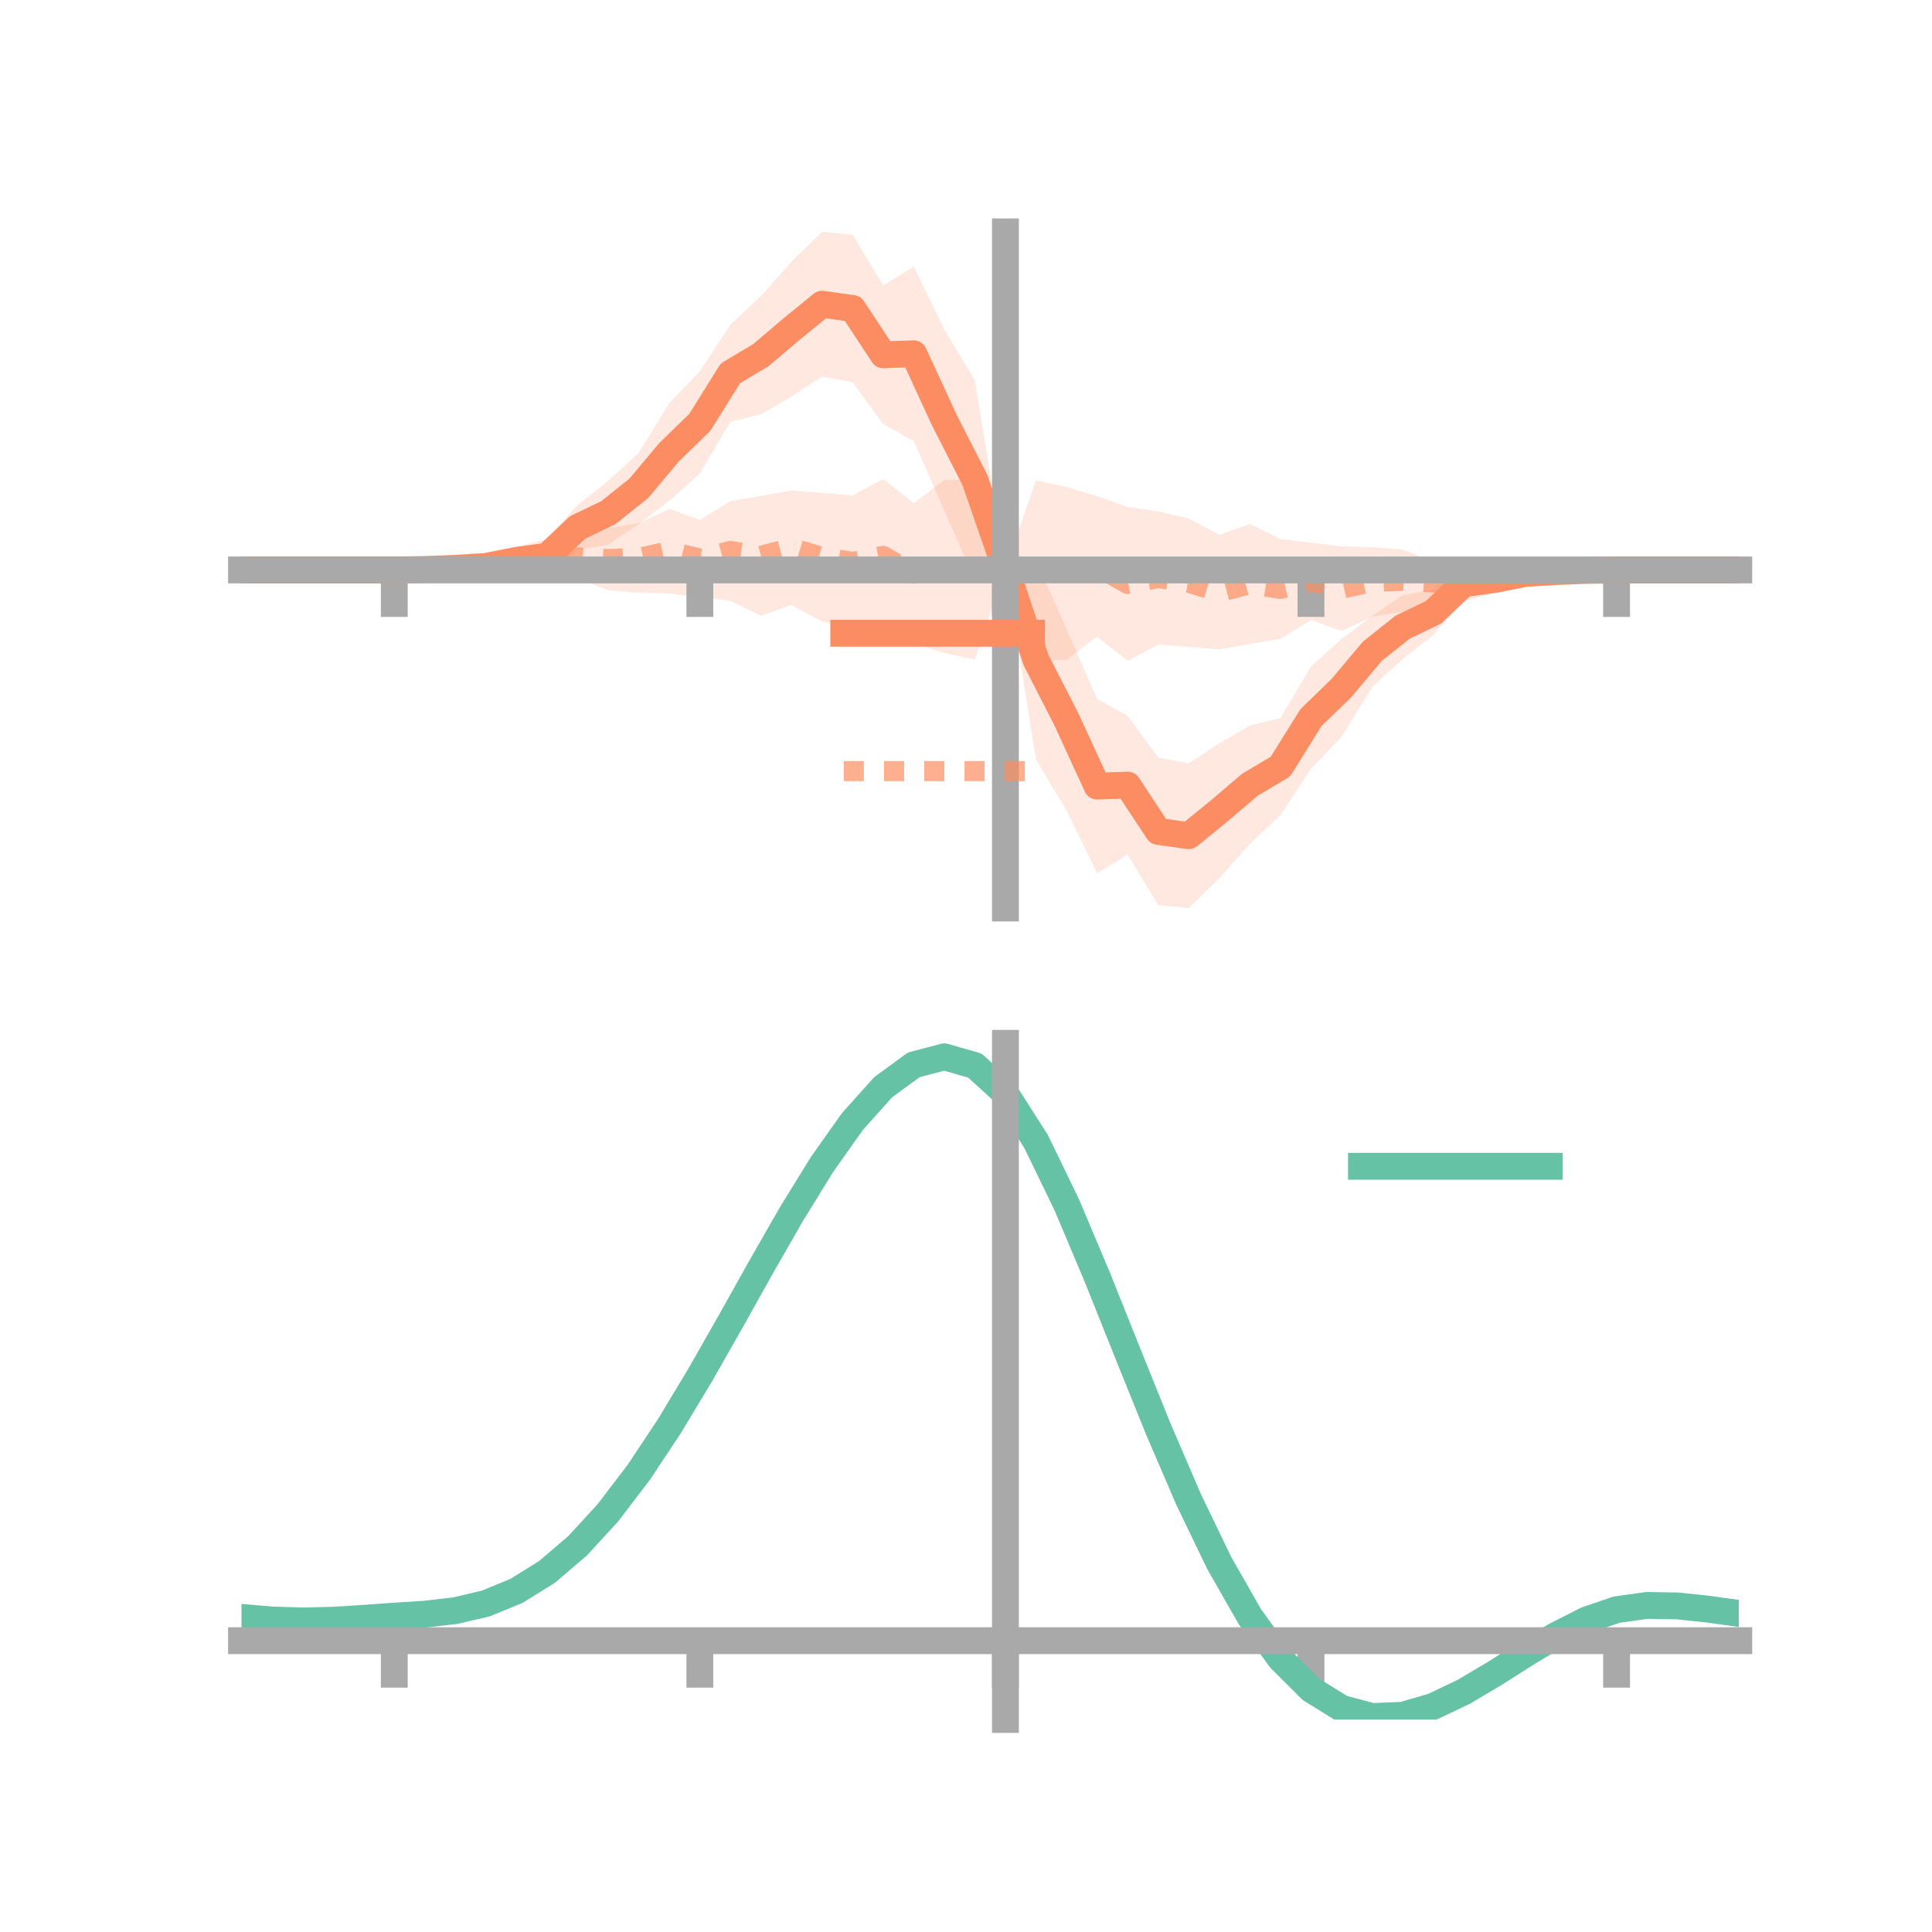 <?xml version="1.0" encoding="utf-8" standalone="no"?>
<!DOCTYPE svg PUBLIC "-//W3C//DTD SVG 1.1//EN"
  "http://www.w3.org/Graphics/SVG/1.1/DTD/svg11.dtd">
<!-- Created with matplotlib (https://matplotlib.org/) -->
<svg height="144pt" version="1.1" viewBox="0 0 144 144" width="144pt" xmlns="http://www.w3.org/2000/svg" xmlns:xlink="http://www.w3.org/1999/xlink">
 <defs>
  <style type="text/css">*{stroke-linecap:butt;stroke-linejoin:round;}</style>
 </defs>
 <g id="figure_1">
  <g id="patch_1">
   <path d="M 0 144 
L 144 144 
L 144 0 
L 0 0 
z
" style="fill:none;"/>
  </g>
  <g id="axes_1">
   <g id="patch_2">
    <path d="M 18 67.68 
L 129.6 67.68 
L 129.6 17.28 
L 18 17.28 
z
" style="fill:none;"/>
   </g>
   <g id="PolyCollection_1">
    <path clip-path="url(#p63bb5ed55d)" d="M 18 42.48 
L 18 42.48 
L 20.278 42.48 
L 22.555 42.48 
L 24.833 42.48 
L 27.11 42.48 
L 29.388 42.48 
L 31.665 42.318 
L 33.943 42.055 
L 36.22 41.553 
L 38.498 40.751 
L 40.776 40.165 
L 43.053 37.627 
L 45.331 35.844 
L 47.608 33.751 
L 49.886 30.04 
L 52.163 27.67 
L 54.441 24.209 
L 56.718 22.06 
L 58.996 19.498 
L 61.273 17.28 
L 63.551 17.49 
L 65.829 21.278 
L 68.106 19.873 
L 70.384 24.562 
L 72.661 28.34 
L 74.939 42.346 
L 77.216 41.757 
L 79.494 46.893 
L 81.771 52.093 
L 84.049 53.352 
L 86.327 56.47 
L 88.604 56.893 
L 90.882 55.399 
L 93.159 54.083 
L 95.437 53.524 
L 97.714 49.675 
L 99.992 47.627 
L 102.269 45.907 
L 104.547 44.368 
L 106.824 43.967 
L 109.102 42.209 
L 111.38 42.178 
L 113.657 42.081 
L 115.935 42.297 
L 118.212 42.387 
L 120.49 42.48 
L 122.767 42.48 
L 125.045 42.48 
L 127.322 42.48 
L 129.6 42.48 
L 129.6 42.48 
L 129.6 42.48 
L 127.322 42.48 
L 125.045 42.48 
L 122.767 42.48 
L 120.49 42.48 
L 118.212 42.642 
L 115.935 42.905 
L 113.657 43.407 
L 111.38 44.209 
L 109.102 44.795 
L 106.824 47.333 
L 104.547 49.116 
L 102.269 51.209 
L 99.992 54.92 
L 97.714 57.29 
L 95.437 60.751 
L 93.159 62.9 
L 90.882 65.462 
L 88.604 67.68 
L 86.327 67.47 
L 84.049 63.682 
L 81.771 65.087 
L 79.494 60.398 
L 77.216 56.62 
L 74.939 42.346 
L 72.661 43.203 
L 70.384 38.067 
L 68.106 32.867 
L 65.829 31.608 
L 63.551 28.49 
L 61.273 28.067 
L 58.996 29.561 
L 56.718 30.877 
L 54.441 31.436 
L 52.163 35.285 
L 49.886 37.333 
L 47.608 39.053 
L 45.331 40.592 
L 43.053 40.993 
L 40.776 42.751 
L 38.498 42.782 
L 36.22 42.879 
L 33.943 42.663 
L 31.665 42.573 
L 29.388 42.48 
L 27.11 42.48 
L 24.833 42.48 
L 22.555 42.48 
L 20.278 42.48 
L 18 42.48 
z
" style="fill:#fc8d62;fill-opacity:0.2;"/>
   </g>
   <g id="PolyCollection_2">
    <path clip-path="url(#p63bb5ed55d)" d="M 18 42.48 
L 18 42.48 
L 20.278 42.48 
L 22.555 42.48 
L 24.833 42.48 
L 27.11 42.48 
L 29.388 42.478 
L 31.665 42.349 
L 33.943 42.016 
L 36.22 41.786 
L 38.498 41.108 
L 40.776 40.512 
L 43.053 39.986 
L 45.331 39.348 
L 47.608 38.999 
L 49.886 37.925 
L 52.163 38.752 
L 54.441 37.351 
L 56.718 36.961 
L 58.996 36.553 
L 61.273 36.741 
L 63.551 36.924 
L 65.829 35.697 
L 68.106 37.512 
L 70.384 35.774 
L 72.661 35.744 
L 74.939 42.346 
L 77.216 35.804 
L 79.494 36.296 
L 81.771 36.977 
L 84.049 37.787 
L 86.327 38.119 
L 88.604 38.649 
L 90.882 39.863 
L 93.159 39.06 
L 95.437 40.175 
L 97.714 40.447 
L 99.992 40.724 
L 102.269 40.783 
L 104.547 40.964 
L 106.824 41.851 
L 109.102 41.647 
L 111.38 41.974 
L 113.657 42.015 
L 115.935 42.334 
L 118.212 42.359 
L 120.49 42.479 
L 122.767 42.48 
L 125.045 42.48 
L 127.322 42.48 
L 129.6 42.48 
L 129.6 42.48 
L 129.6 42.48 
L 127.322 42.48 
L 125.045 42.48 
L 122.767 42.48 
L 120.49 42.482 
L 118.212 42.611 
L 115.935 42.944 
L 113.657 43.174 
L 111.38 43.852 
L 109.102 44.448 
L 106.824 44.974 
L 104.547 45.612 
L 102.269 45.961 
L 99.992 47.035 
L 97.714 46.208 
L 95.437 47.609 
L 93.159 47.999 
L 90.882 48.407 
L 88.604 48.219 
L 86.327 48.036 
L 84.049 49.263 
L 81.771 47.448 
L 79.494 49.186 
L 77.216 49.216 
L 74.939 42.346 
L 72.661 49.156 
L 70.384 48.664 
L 68.106 47.983 
L 65.829 47.173 
L 63.551 46.841 
L 61.273 46.311 
L 58.996 45.097 
L 56.718 45.9 
L 54.441 44.785 
L 52.163 44.513 
L 49.886 44.236 
L 47.608 44.177 
L 45.331 43.996 
L 43.053 43.109 
L 40.776 43.313 
L 38.498 42.986 
L 36.22 42.945 
L 33.943 42.626 
L 31.665 42.601 
L 29.388 42.481 
L 27.11 42.48 
L 24.833 42.48 
L 22.555 42.48 
L 20.278 42.48 
L 18 42.48 
z
" style="fill:#fc8d62;fill-opacity:0.2;"/>
   </g>
   <g id="matplotlib.axis_1">
    <g id="xtick_1">
     <g id="line2d_1">
      <defs>
       <path d="M 0 0 
L 0 3.5 
" id="mea0cb6e8af" style="stroke:#a9a9a9;stroke-width:2;"/>
      </defs>
      <g>
       <use style="fill:#a9a9a9;stroke:#a9a9a9;stroke-width:2;" x="29.388" xlink:href="#mea0cb6e8af" y="42.48"/>
      </g>
     </g>
    </g>
    <g id="xtick_2">
     <g id="line2d_2">
      <g>
       <use style="fill:#a9a9a9;stroke:#a9a9a9;stroke-width:2;" x="52.163" xlink:href="#mea0cb6e8af" y="42.48"/>
      </g>
     </g>
    </g>
    <g id="xtick_3">
     <g id="line2d_3">
      <g>
       <use style="fill:#a9a9a9;stroke:#a9a9a9;stroke-width:2;" x="74.939" xlink:href="#mea0cb6e8af" y="42.48"/>
      </g>
     </g>
    </g>
    <g id="xtick_4">
     <g id="line2d_4">
      <g>
       <use style="fill:#a9a9a9;stroke:#a9a9a9;stroke-width:2;" x="97.714" xlink:href="#mea0cb6e8af" y="42.48"/>
      </g>
     </g>
    </g>
    <g id="xtick_5">
     <g id="line2d_5">
      <g>
       <use style="fill:#a9a9a9;stroke:#a9a9a9;stroke-width:2;" x="120.49" xlink:href="#mea0cb6e8af" y="42.48"/>
      </g>
     </g>
    </g>
   </g>
   <g id="matplotlib.axis_2"/>
   <g id="line2d_6">
    <path clip-path="url(#p63bb5ed55d)" d="M 18 42.48 
L 20.278 42.48 
L 22.555 42.48 
L 24.833 42.48 
L 27.11 42.48 
L 29.388 42.48 
L 31.665 42.445 
L 33.943 42.359 
L 36.22 42.216 
L 38.498 41.767 
L 40.776 41.458 
L 43.053 39.31 
L 45.331 38.218 
L 47.608 36.402 
L 49.886 33.686 
L 52.163 31.477 
L 54.441 27.823 
L 56.718 26.468 
L 58.996 24.529 
L 61.273 22.674 
L 63.551 22.99 
L 65.829 26.443 
L 68.106 26.37 
L 70.384 31.315 
L 72.661 35.771 
L 74.939 42.346 
L 77.216 49.189 
L 79.494 53.645 
L 81.771 58.59 
L 84.049 58.517 
L 86.327 61.97 
L 88.604 62.286 
L 90.882 60.431 
L 93.159 58.492 
L 95.437 57.137 
L 97.714 53.483 
L 99.992 51.274 
L 102.269 48.558 
L 104.547 46.742 
L 106.824 45.65 
L 109.102 43.502 
L 111.38 43.193 
L 113.657 42.744 
L 115.935 42.601 
L 118.212 42.515 
L 120.49 42.48 
L 122.767 42.48 
L 125.045 42.48 
L 127.322 42.48 
L 129.6 42.48 
" style="fill:none;stroke:#fc8d62;stroke-linecap:square;stroke-width:2;"/>
   </g>
   <g id="line2d_7">
    <path clip-path="url(#p63bb5ed55d)" d="M 18 42.48 
L 20.278 42.48 
L 22.555 42.48 
L 24.833 42.48 
L 27.11 42.48 
L 29.388 42.48 
L 31.665 42.475 
L 33.943 42.321 
L 36.22 42.366 
L 38.498 42.047 
L 40.776 41.913 
L 43.053 41.548 
L 45.331 41.672 
L 47.608 41.588 
L 49.886 41.081 
L 52.163 41.633 
L 54.441 41.068 
L 56.718 41.431 
L 58.996 40.825 
L 61.273 41.526 
L 63.551 41.883 
L 65.829 41.435 
L 68.106 42.747 
L 70.384 42.219 
L 72.661 42.45 
L 74.939 42.346 
L 77.216 42.51 
L 79.494 42.741 
L 81.771 42.213 
L 84.049 43.525 
L 86.327 43.077 
L 88.604 43.434 
L 90.882 44.135 
L 93.159 43.529 
L 95.437 43.892 
L 97.714 43.327 
L 99.992 43.879 
L 102.269 43.372 
L 104.547 43.288 
L 106.824 43.412 
L 109.102 43.047 
L 111.38 42.913 
L 113.657 42.594 
L 115.935 42.639 
L 118.212 42.485 
L 120.49 42.48 
L 122.767 42.48 
L 125.045 42.48 
L 127.322 42.48 
L 129.6 42.48 
" style="fill:none;stroke:#fc8d62;stroke-dasharray:1.5,1.5;stroke-dashoffset:0;stroke-opacity:0.7;stroke-width:1.5;"/>
   </g>
   <g id="patch_3">
    <path d="M 74.939 67.68 
L 74.939 17.28 
" style="fill:none;stroke:#a9a9a9;stroke-linecap:square;stroke-linejoin:miter;stroke-width:2;"/>
   </g>
   <g id="patch_4">
    <path d="M 129.6 67.68 
L 129.6 17.28 
" style="fill:none;"/>
   </g>
   <g id="patch_5">
    <path d="M 18 42.48 
L 129.6 42.48 
" style="fill:none;stroke:#a9a9a9;stroke-linecap:square;stroke-linejoin:miter;stroke-width:2;"/>
   </g>
   <g id="patch_6">
    <path d="M 18 17.28 
L 129.6 17.28 
" style="fill:none;"/>
   </g>
   <g id="legend_1">
    <g id="line2d_8">
     <path d="M 62.888 47.2 
L 76.888 47.2 
" style="fill:none;stroke:#fc8d62;stroke-linecap:square;stroke-width:2;"/>
    </g>
    <g id="line2d_9"/>
    <g id="text_1">
     <!--   -->
     <g transform="translate(82.488 49.65)scale(0.07 -0.07)">
      <defs>
       <path id="DejaVuSans-32"/>
      </defs>
      <use xlink:href="#DejaVuSans-32"/>
     </g>
    </g>
    <g id="line2d_10">
     <path d="M 62.888 57.474 
L 76.888 57.474 
" style="fill:none;stroke:#fc8d62;stroke-dasharray:1.5,1.5;stroke-dashoffset:0;stroke-opacity:0.7;stroke-width:1.5;"/>
    </g>
    <g id="line2d_11"/>
    <g id="text_2">
     <!--   -->
     <g transform="translate(82.488 59.924)scale(0.07 -0.07)">
      <use xlink:href="#DejaVuSans-32"/>
     </g>
    </g>
   </g>
  </g>
  <g id="axes_2">
   <g id="patch_7">
    <path d="M 18 128.16 
L 129.6 128.16 
L 129.6 77.76 
L 18 77.76 
z
" style="fill:none;"/>
   </g>
   <g id="PolyCollection_3">
    <path clip-path="url(#p7ea22c8dc5)" d="M 18 120.59 
L 18 120.508 
L 20.278 120.714 
L 22.555 120.785 
L 24.833 120.724 
L 27.11 120.573 
L 29.388 120.402 
L 31.665 120.252 
L 33.943 119.984 
L 36.22 119.439 
L 38.498 118.491 
L 40.776 117.049 
L 43.053 115.061 
L 45.331 112.519 
L 47.608 109.455 
L 49.886 105.935 
L 52.163 102.061 
L 54.441 97.961 
L 56.718 93.789 
L 58.996 89.721 
L 61.273 85.945 
L 63.551 82.659 
L 65.829 80.067 
L 68.106 78.369 
L 70.384 77.76 
L 72.661 78.426 
L 74.939 80.532 
L 77.216 84.157 
L 79.494 88.927 
L 81.771 94.407 
L 84.049 100.194 
L 86.327 105.93 
L 88.604 111.318 
L 90.882 116.122 
L 93.159 120.175 
L 95.437 123.373 
L 97.714 125.674 
L 99.992 127.099 
L 102.269 127.716 
L 104.547 127.633 
L 106.824 126.983 
L 109.102 125.915 
L 111.38 124.591 
L 113.657 123.171 
L 115.935 121.813 
L 118.212 120.671 
L 120.49 119.893 
L 122.767 119.579 
L 125.045 119.623 
L 127.322 119.875 
L 129.6 120.205 
L 129.6 120.311 
L 129.6 120.311 
L 127.322 120.005 
L 125.045 119.771 
L 122.767 119.736 
L 120.49 120.055 
L 118.212 120.845 
L 115.935 122.02 
L 113.657 123.428 
L 111.38 124.903 
L 109.102 126.279 
L 106.824 127.385 
L 104.547 128.061 
L 102.269 128.16 
L 99.992 127.557 
L 97.714 126.16 
L 95.437 123.917 
L 93.159 120.817 
L 90.882 116.899 
L 88.604 112.259 
L 86.327 107.054 
L 84.049 101.507 
L 81.771 95.906 
L 79.494 90.596 
L 77.216 85.971 
L 74.939 82.456 
L 72.661 80.419 
L 70.384 79.778 
L 68.106 80.365 
L 65.829 81.998 
L 63.551 84.485 
L 61.273 87.63 
L 58.996 91.239 
L 56.718 95.12 
L 54.441 99.094 
L 52.163 102.995 
L 49.886 106.678 
L 47.608 110.023 
L 45.331 112.938 
L 43.053 115.361 
L 40.776 117.265 
L 38.498 118.659 
L 36.22 119.582 
L 33.943 120.114 
L 31.665 120.372 
L 29.388 120.511 
L 27.11 120.667 
L 24.833 120.799 
L 22.555 120.846 
L 20.278 120.777 
L 18 120.59 
z
" style="fill:#66c2a5;fill-opacity:0.2;"/>
   </g>
   <g id="matplotlib.axis_3">
    <g id="xtick_6">
     <g id="line2d_12">
      <g>
       <use style="fill:#a9a9a9;stroke:#a9a9a9;stroke-width:2;" x="29.388" xlink:href="#mea0cb6e8af" y="122.286"/>
      </g>
     </g>
    </g>
    <g id="xtick_7">
     <g id="line2d_13">
      <g>
       <use style="fill:#a9a9a9;stroke:#a9a9a9;stroke-width:2;" x="52.163" xlink:href="#mea0cb6e8af" y="122.286"/>
      </g>
     </g>
    </g>
    <g id="xtick_8">
     <g id="line2d_14">
      <g>
       <use style="fill:#a9a9a9;stroke:#a9a9a9;stroke-width:2;" x="74.939" xlink:href="#mea0cb6e8af" y="122.286"/>
      </g>
     </g>
    </g>
    <g id="xtick_9">
     <g id="line2d_15">
      <g>
       <use style="fill:#a9a9a9;stroke:#a9a9a9;stroke-width:2;" x="97.714" xlink:href="#mea0cb6e8af" y="122.286"/>
      </g>
     </g>
    </g>
    <g id="xtick_10">
     <g id="line2d_16">
      <g>
       <use style="fill:#a9a9a9;stroke:#a9a9a9;stroke-width:2;" x="120.49" xlink:href="#mea0cb6e8af" y="122.286"/>
      </g>
     </g>
    </g>
   </g>
   <g id="matplotlib.axis_4"/>
   <g id="line2d_17">
    <path clip-path="url(#p7ea22c8dc5)" d="M 18 120.549 
L 20.278 120.745 
L 22.555 120.815 
L 24.833 120.762 
L 27.11 120.62 
L 29.388 120.456 
L 31.665 120.312 
L 33.943 120.049 
L 36.22 119.511 
L 38.498 118.575 
L 40.776 117.157 
L 43.053 115.211 
L 45.331 112.728 
L 47.608 109.739 
L 49.886 106.307 
L 52.163 102.528 
L 54.441 98.528 
L 56.718 94.455 
L 58.996 90.48 
L 61.273 86.787 
L 63.551 83.572 
L 65.829 81.033 
L 68.106 79.367 
L 70.384 78.769 
L 72.661 79.422 
L 74.939 81.494 
L 77.216 85.064 
L 79.494 89.761 
L 81.771 95.157 
L 84.049 100.851 
L 86.327 106.492 
L 88.604 111.788 
L 90.882 116.511 
L 93.159 120.496 
L 95.437 123.645 
L 97.714 125.917 
L 99.992 127.328 
L 102.269 127.938 
L 104.547 127.847 
L 106.824 127.184 
L 109.102 126.097 
L 111.38 124.747 
L 113.657 123.299 
L 115.935 121.917 
L 118.212 120.758 
L 120.49 119.974 
L 122.767 119.658 
L 125.045 119.697 
L 127.322 119.94 
L 129.6 120.258 
" style="fill:none;stroke:#66c2a5;stroke-linecap:square;stroke-width:2;"/>
   </g>
   <g id="patch_8">
    <path d="M 74.939 128.16 
L 74.939 77.76 
" style="fill:none;stroke:#a9a9a9;stroke-linecap:square;stroke-linejoin:miter;stroke-width:2;"/>
   </g>
   <g id="patch_9">
    <path d="M 129.6 128.16 
L 129.6 77.76 
" style="fill:none;"/>
   </g>
   <g id="patch_10">
    <path d="M 18 122.286 
L 129.6 122.286 
" style="fill:none;stroke:#a9a9a9;stroke-linecap:square;stroke-linejoin:miter;stroke-width:2;"/>
   </g>
   <g id="patch_11">
    <path d="M 18 77.76 
L 129.6 77.76 
" style="fill:none;"/>
   </g>
   <g id="legend_2">
    <g id="line2d_18">
     <path d="M 101.475 86.929 
L 115.475 86.929 
" style="fill:none;stroke:#66c2a5;stroke-linecap:square;stroke-width:2;"/>
    </g>
    <g id="line2d_19"/>
    <g id="text_3">
     <!--   -->
     <g transform="translate(121.075 89.379)scale(0.07 -0.07)">
      <use xlink:href="#DejaVuSans-32"/>
     </g>
    </g>
   </g>
  </g>
 </g>
 <defs>
  <clipPath id="p63bb5ed55d">
   <rect height="50.4" width="111.6" x="18" y="17.28"/>
  </clipPath>
  <clipPath id="p7ea22c8dc5">
   <rect height="50.4" width="111.6" x="18" y="77.76"/>
  </clipPath>
 </defs>
</svg>
